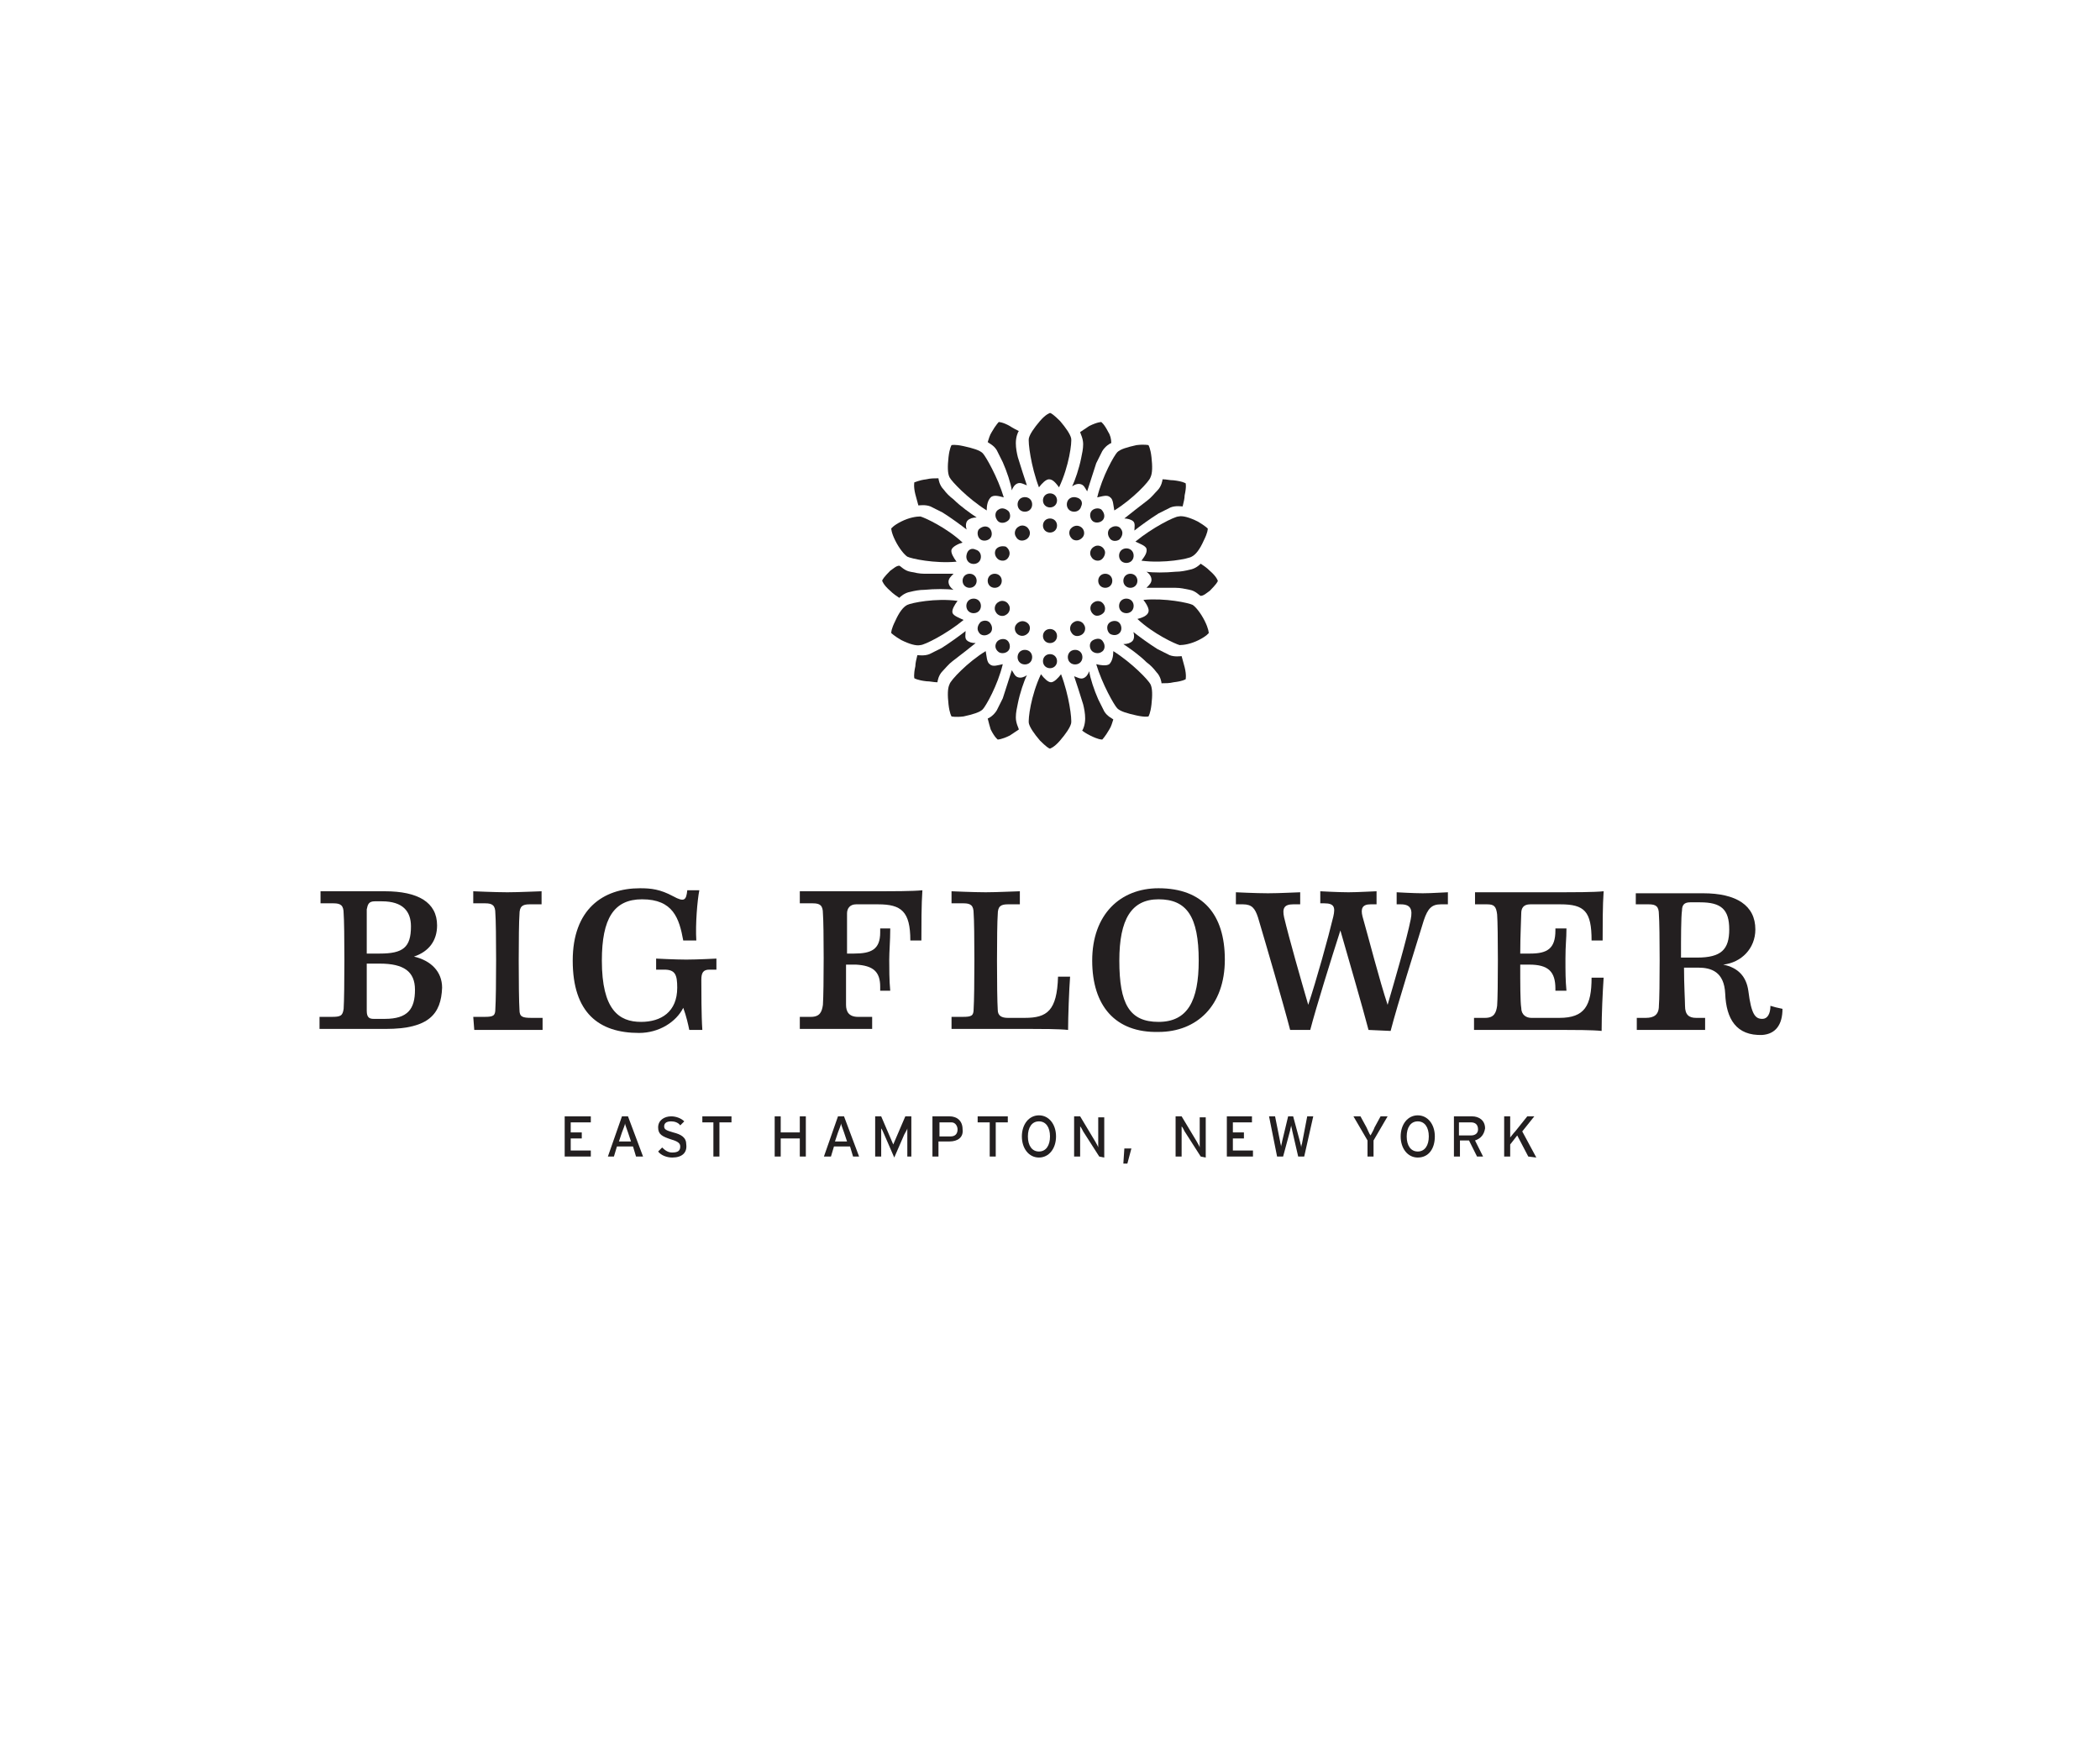 <?xml version="1.0" encoding="utf-8"?>
<!-- Generator: Adobe Illustrator 20.0.0, SVG Export Plug-In . SVG Version: 6.00 Build 0)  -->
<svg version="1.1" xmlns="http://www.w3.org/2000/svg" xmlns:xlink="http://www.w3.org/1999/xlink" x="0px" y="0px"
	 viewBox="0 0 209 173" style="enable-background:new 0 0 209 173;" xml:space="preserve">
<style type="text/css">
	.st0{fill:#231F20;}
</style>
<g id="Layer_2">
</g>
<g id="Layer_1">
	<title>Solti-logo</title>
	<g>
		<polygon class="st0" points="56.2,115.1 56.2,111.1 58.8,111.1 58.8,111.7 56.8,111.7 56.8,112.7 57.9,112.7 57.9,113.3 
			56.8,113.3 56.8,114.5 58.8,114.5 58.8,115.1 		"/>
		<path class="st0" d="M63.3,115.1l-0.3-1h-1.6l-0.3,1h-0.6l1.4-4h0.6l1.5,4H63.3z M62.5,112.7c-0.1-0.3-0.3-0.8-0.3-0.9
			c0,0.2-0.2,0.6-0.3,0.9l-0.3,0.9h1.2L62.5,112.7z"/>
		<path class="st0" d="M66.9,115.2c-0.5,0-1.1-0.2-1.4-0.6l0.4-0.4c0.3,0.3,0.6,0.5,1,0.5c0.6,0,0.8-0.2,0.8-0.6
			c0-0.3-0.2-0.5-0.9-0.7c-0.9-0.3-1.3-0.5-1.3-1.2c0-0.7,0.6-1.1,1.3-1.1c0.5,0,1,0.2,1.3,0.5l-0.4,0.4c-0.2-0.3-0.6-0.4-0.9-0.4
			c-0.5,0-0.7,0.2-0.7,0.5c0,0.3,0.2,0.4,0.9,0.6c0.8,0.2,1.3,0.5,1.3,1.2C68.4,114.7,67.9,115.2,66.9,115.2"/>
		<polygon class="st0" points="71.6,111.7 71.6,115.1 71,115.1 71,111.7 69.9,111.7 69.9,111.1 72.8,111.1 72.8,111.7 		"/>
		<polygon class="st0" points="79.6,115.1 79.6,113.3 77.7,113.3 77.7,115.1 77.1,115.1 77.1,111.1 77.7,111.1 77.7,112.7 
			79.6,112.7 79.6,111.1 80.2,111.1 80.2,115.1 		"/>
		<path class="st0" d="M84.9,115.1l-0.3-1h-1.6l-0.3,1H82l1.4-4H84l1.5,4H84.9z M84,112.7c-0.1-0.3-0.3-0.8-0.3-0.9
			c0,0.2-0.2,0.6-0.3,0.9l-0.3,0.9h1.2L84,112.7z"/>
		<path class="st0" d="M90.3,115.1V113c0-0.2,0-0.6,0-0.7c0,0.1-0.2,0.4-0.3,0.6l-1,2.3l-1-2.3c-0.1-0.2-0.2-0.5-0.3-0.6
			c0,0.1,0,0.5,0,0.7v2.1h-0.6v-4h0.6l0.9,2.1c0.1,0.2,0.2,0.5,0.3,0.7c0.1-0.2,0.2-0.5,0.3-0.7l0.9-2.1h0.6v4L90.3,115.1z"/>
		<path class="st0" d="M94.5,113.6h-1.1v1.5h-0.6v-4h1.7c0.7,0,1.3,0.4,1.3,1.3C95.9,113.2,95.3,113.6,94.5,113.6 M94.6,111.7h-1.1
			v1.4h1.1c0.5,0,0.7-0.3,0.7-0.7c0-0.3-0.2-0.7-0.6-0.7C94.7,111.7,94.6,111.7,94.6,111.7"/>
		<polygon class="st0" points="99.1,111.7 99.1,115.1 98.5,115.1 98.5,111.7 97.3,111.7 97.3,111.1 100.3,111.1 100.3,111.7 		"/>
		<path class="st0" d="M103.4,115.2c-1,0-1.7-0.9-1.7-2.1s0.7-2.1,1.7-2.1c1,0,1.7,0.9,1.7,2.1C105.1,114.3,104.4,115.2,103.4,115.2
			 M103.4,111.6c-0.7,0-1.1,0.6-1.1,1.5s0.4,1.5,1.1,1.5c0.7,0,1.1-0.6,1.1-1.5S104.1,111.6,103.4,111.6"/>
		<path class="st0" d="M109.4,115.1l-1.6-2.5c-0.1-0.2-0.2-0.4-0.3-0.5c0,0.2,0,0.7,0,0.9v2.1h-0.6v-4h0.6l1.5,2.5
			c0.1,0.2,0.3,0.5,0.3,0.6c0-0.2,0-0.7,0-0.9v-2.1h0.6v4L109.4,115.1z"/>
		<polygon class="st0" points="111.9,114.3 111.8,115.8 112.2,115.8 112.6,114.3 		"/>
		<path class="st0" d="M119.5,115.1l-1.6-2.5c-0.1-0.2-0.2-0.4-0.3-0.5c0,0.2,0,0.7,0,0.9v2.1H117v-4h0.6l1.5,2.5
			c0.1,0.2,0.3,0.5,0.3,0.6c0-0.2,0-0.7,0-0.9v-2.1h0.6v4L119.5,115.1z"/>
		<polygon class="st0" points="122.1,115.1 122.1,111.1 124.6,111.1 124.6,111.7 122.7,111.7 122.7,112.7 123.8,112.7 123.8,113.3 
			122.7,113.3 122.7,114.5 124.7,114.5 124.7,115.1 		"/>
		<path class="st0" d="M129.8,115.1h-0.6l-0.6-2.6c0-0.1-0.1-0.4-0.1-0.5c0,0.1-0.1,0.4-0.1,0.5l-0.7,2.6h-0.6l-0.8-4h0.6l0.5,2.5
			c0,0.1,0.1,0.4,0.1,0.5c0-0.1,0.1-0.4,0.1-0.5l0.6-2.5h0.5l0.7,2.6c0,0.1,0.1,0.3,0.1,0.5c0-0.2,0.1-0.4,0.1-0.5l0.5-2.6h0.6
			L129.8,115.1z"/>
		<path class="st0" d="M136.7,113.5v1.6h-0.6v-1.6l-1.4-2.4h0.7l0.6,1.1c0.1,0.2,0.3,0.7,0.4,0.8c0.1-0.2,0.3-0.5,0.4-0.8l0.6-1.1
			h0.7L136.7,113.5z"/>
		<path class="st0" d="M141.1,115.2c-1,0-1.7-0.9-1.7-2.1s0.7-2.1,1.7-2.1c1,0,1.7,0.9,1.7,2.1C142.8,114.3,142.2,115.2,141.1,115.2
			 M141.1,111.6c-0.7,0-1.1,0.6-1.1,1.5s0.4,1.5,1.1,1.5c0.7,0,1.1-0.6,1.1-1.5S141.8,111.6,141.1,111.6"/>
		<path class="st0" d="M146.8,113.5l0.8,1.6H147l-0.8-1.6h-0.9v1.6h-0.6v-4h1.8c0.7,0,1.3,0.4,1.3,1.2
			C147.7,112.9,147.4,113.3,146.8,113.5 M146.4,111.7h-1.2v1.3h1.2c0.4,0,0.7-0.2,0.7-0.6C147.1,111.9,146.8,111.7,146.4,111.7"/>
		<path class="st0" d="M152.1,115.1l-1.1-2.1l-0.7,0.9v1.2h-0.6v-4h0.6v1.4c0,0.2,0,0.6,0,0.7c0.1-0.1,0.3-0.4,0.5-0.6l1.2-1.5h0.7
			l-1.2,1.5l1.4,2.6L152.1,115.1z"/>
		<path class="st0" d="M38.4,102.4h-6.6v-1.2H33c0.9,0,1.1-0.1,1.2-0.8c0.1-1.5,0.1-8.3,0-9.5c0-0.8-0.3-1-1-1h-1.3v-1.2
			c0.3,0,3,0,3.4,0c0.9,0,2.1,0,3,0c3.3,0,5.2,1.1,5.2,3.4c0,1.5-0.8,2.6-2.3,3.1c1.7,0.4,2.8,1.5,2.8,3.1
			C43.9,100.9,42.7,102.4,38.4,102.4 M36.5,94.9h1.3c2.3,0,3.1-0.6,3.1-2.7c0-1.5-0.8-2.5-2.9-2.5h-0.7c-0.6,0-0.7,0.3-0.8,0.8
			C36.5,91.3,36.5,93.1,36.5,94.9 M36.5,95.9c0,2,0,4,0,4.7c0,0.7,0.3,0.8,0.7,0.8h1.1c2.3,0,3-1,3-2.9c0-1.8-1.1-2.6-3.5-2.6
			L36.5,95.9z"/>
		<path class="st0" d="M47.1,101.2h1.1c0.9,0,1.1-0.1,1.1-0.8c0.1-1.5,0.1-8.3,0-9.5c0-0.8-0.3-1-1-1h-1.2v-1.2c0,0,2.2,0.1,3.4,0.1
			c1.2,0,3.1-0.1,3.4-0.1V90h-1.2c-0.7,0-1,0.2-1,1c-0.1,1.2-0.1,8,0,9.5c0,0.7,0.3,0.8,1.2,0.8h1.1v1.2c0,0-2.2,0-3.4,0
			c-1.2,0-3.4,0-3.4,0L47.1,101.2z"/>
		<path class="st0" d="M67,89.2c1.1,0.6,1.3,0.4,1.4-0.6h1.2c-0.2,1-0.4,3.4-0.3,5c-0.4,0-0.9,0-1.3,0c-0.4-2.2-1-4.1-4.1-4.1
			c-2.8,0-4,1.9-4,6.1c0,4.9,1.7,6.1,3.9,6.1c2,0,3.6-1,3.6-3.4c0-1.3-0.2-1.8-1.3-1.8h-0.8v-1.1c0,0,1.9,0.1,3,0.1
			c1.1,0,3-0.1,3-0.1v1.1h-0.7c-0.6,0-0.8,0.3-0.8,1c0,1,0,3.6,0.1,5c-0.4,0-0.9,0-1.3,0c-0.1-0.5-0.3-1.4-0.6-2.2
			c-0.7,1.4-2.4,2.5-4.4,2.5c-4,0-6.6-2-6.6-7.2c0-5.1,3-7.2,6.7-7.2C64.8,88.4,65.7,88.5,67,89.2"/>
		<path class="st0" d="M88.6,92.5c0,1.1-0.1,2.2-0.1,3s0,2.1,0.1,3.1h-1v-0.4c0-1.5-0.7-2.1-2.4-2.2h-1c0,1.7,0,3.3,0,4
			c0,0.7,0.3,1.2,1.2,1.2h1.4v1.2c0,0-2.3,0-3.6,0c-1.3,0-3.6,0-3.6,0v-1.2h1.1c0.9,0,1.1-0.5,1.2-1.2c0.1-1.5,0.1-7.9,0-9.1
			c0-0.8-0.3-1-1-1h-1.3v-1.2c0.3,0,3.1,0,3.4,0c0.4,0,2,0,4.7,0c0.8,0,3.2,0,4.1-0.1c-0.1,1.4-0.1,3.5-0.1,5h-1.1
			c0-2.9-0.9-3.6-3.2-3.6h-2.2c-0.6,0-0.9,0.4-0.9,0.9c0,0.5,0,2.3,0,4H85c1.7,0,2.6-0.4,2.6-2.1v-0.4H88.6z"/>
		<path class="st0" d="M101.5,90h-1.2c-0.7,0-1,0.2-1,1c-0.1,1.2-0.1,8,0,9.5c0,0.6,0.4,0.8,1,0.8h1.7c2.2,0,3.2-0.7,3.3-4.1h1.2
			c-0.1,1.3-0.2,4-0.2,5.3c-0.9-0.1-2.8-0.1-3.7-0.1H98c-0.8,0-2.8,0-3.3,0v-1.2h1.1c0.9,0,1.1-0.1,1.1-0.8c0.1-1.5,0.1-8.3,0-9.5
			c0-0.8-0.3-1-1-1h-1.2v-1.2c0,0,2.2,0.1,3.4,0.1c1.2,0,3-0.1,3.4-0.1L101.5,90z"/>
		<path class="st0" d="M108.7,95.6c0-4.6,2.8-7.2,6.6-7.2c4.4,0,6.6,2.6,6.6,7.1c0,4.6-2.8,7.2-6.6,7.2
			C111,102.8,108.7,100.1,108.7,95.6 M119.3,95.6c0-4.4-1.2-6.1-4-6.1c-2.7,0-3.9,2-3.9,6.1c0,4.3,1,6.1,3.9,6.1
			C118.2,101.7,119.3,99.6,119.3,95.6"/>
		<path class="st0" d="M136.2,102.5c-0.6-2.3-2-7.1-2.8-9.9c-0.9,2.8-2.4,7.6-3,9.9h-2c-0.7-2.7-2.4-8.5-3.2-11.2
			c-0.3-0.9-0.6-1.3-1.5-1.3H123v-1.2c0,0,2,0.1,3.2,0.1s2.9-0.1,3.2-0.1V90h-0.7c-0.9,0-1.1,0.4-0.9,1.3c0.5,2.1,1.7,6.3,2.4,8.7
			c0.8-2.4,2-6.7,2.5-8.8c0.2-0.9,0.1-1.3-0.9-1.3h-0.4v-1.2c0,0,1.8,0.1,2.8,0.1s2.5-0.1,2.8-0.1V90h-0.6c-0.8,0-1,0.4-0.8,1.2
			c0.6,2.1,1.7,6.4,2.5,8.8c0.7-2.4,1.9-6.5,2.3-8.5c0.2-1,0-1.5-1-1.5h-0.4v-1.2c0,0,1.7,0.1,2.6,0.1c0.9,0,2.2-0.1,2.5-0.1V90
			h-0.7c-0.9,0-1.3,0.4-1.7,1.6c-0.8,2.6-2.6,8.3-3.3,11L136.2,102.5z"/>
		<path class="st0" d="M154.8,92.4h1.1c0,1.1-0.1,1.6-0.1,3c0,1.4,0,2.1,0.1,3.2h-1.1v-0.2c0-1.7-0.7-2.4-2.6-2.4h-0.9
			c0,1.9,0,3.7,0.1,4.3c0,0.7,0.5,1,1,1h2.8c2.5,0,3.2-1.2,3.2-4h1.2c-0.1,1.5-0.2,3.6-0.2,5.3c-0.9-0.1-2.9-0.1-3.7-0.1H150
			c-0.9,0-3.3,0-3.3,0v-1.2h1.1c0.9,0,1.1-0.5,1.2-1.2c0.1-1.1,0.1-7.9,0-9.1c-0.1-0.8-0.3-1-1-1h-1.2v-1.2c0.3,0,3.1,0,3.4,0
			s2.5,0,5.3,0c0.8,0,3.2,0,4.1-0.1c-0.1,1.4-0.1,3.5-0.1,4.9h-1.1c0-2.9-0.7-3.6-3.1-3.6h-3c-0.7,0-0.9,0.4-0.9,0.9s-0.1,2.2-0.1,4
			h1c1.7,0,2.5-0.5,2.5-2.3L154.8,92.4z"/>
		<path class="st0" d="M176.2,100.1c0,0.8-0.3,1.3-0.8,1.3c-0.7,0-1.1-0.4-1.4-2.8c-0.2-1.4-1-2.3-2.5-2.6c1.8-0.2,3.2-1.6,3.2-3.5
			c0-2.4-1.9-3.6-5.2-3.6c-0.8,0-2.4,0-3.3,0c-0.4,0-3.1,0-3.4,0V90h1.3c0.7,0,1,0.2,1,1c0.1,1.2,0.1,8,0,9.1c0,0.9-0.5,1.2-1.3,1.2
			h-0.9v1.2c0,0,2.1,0,3.4,0c1,0,3.4,0,3.4,0v-1.2h-0.9c-0.7,0-1.1-0.3-1.1-1.2c0-0.5-0.1-2.1-0.1-3.8h1.4c1.3,0,2.6,0.4,2.7,2.6
			c0.1,2.5,1.1,4.2,3.7,4.1c1.3-0.1,2-1,2-2.6C176.9,100.3,176.5,100.2,176.2,100.1 M168.9,95.3h-1.6c0-2,0-4,0.1-4.7
			c0-0.5,0.2-0.8,0.8-0.8h1c2.1,0,2.9,0.7,2.9,2.7C172.1,94.5,171.3,95.3,168.9,95.3"/>
		<path class="st0" d="M105.2,52.3c0,0.4-0.3,0.7-0.7,0.7s-0.7-0.3-0.7-0.7c0-0.4,0.3-0.7,0.7-0.7C104.9,51.6,105.2,51.9,105.2,52.3
			L105.2,52.3"/>
		<path class="st0" d="M102.4,52.7c0.2,0.3,0.1,0.8-0.3,1s-0.8,0.1-1-0.3c-0.2-0.3-0.1-0.8,0.3-1C101.7,52.2,102.2,52.3,102.4,52.7
			C102.4,52.7,102.4,52.7,102.4,52.7"/>
		<path class="st0" d="M100.1,54.4c0.3,0.2,0.5,0.6,0.3,1s-0.6,0.5-1,0.3c-0.3-0.2-0.5-0.6-0.3-1C99.3,54.4,99.7,54.3,100.1,54.4
			C100.1,54.4,100.1,54.4,100.1,54.4"/>
		<path class="st0" d="M99,57.1c0.4,0,0.7,0.3,0.7,0.7c0,0.4-0.3,0.7-0.7,0.7c-0.4,0-0.7-0.3-0.7-0.7S98.6,57.1,99,57.1L99,57.1"/>
		<path class="st0" d="M99.4,59.9c0.3-0.2,0.8-0.1,1,0.3c0.2,0.3,0.1,0.8-0.3,1c-0.3,0.2-0.8,0.1-1-0.3C98.9,60.6,99,60.1,99.4,59.9
			C99.4,59.9,99.4,59.9,99.4,59.9"/>
		<path class="st0" d="M101.1,62.2c0.2-0.3,0.6-0.5,1-0.3s0.5,0.6,0.3,1c-0.2,0.3-0.6,0.5-1,0.3C101,63,100.9,62.5,101.1,62.2
			C101.1,62.2,101.1,62.2,101.1,62.2"/>
		<path class="st0" d="M103.8,63.3c0-0.4,0.3-0.7,0.7-0.7c0.4,0,0.7,0.3,0.7,0.7c0,0.4-0.3,0.7-0.7,0.7S103.8,63.7,103.8,63.3
			L103.8,63.3"/>
		<path class="st0" d="M106.6,62.9c-0.2-0.3-0.1-0.8,0.3-1c0.3-0.2,0.8-0.1,1,0.3c0.2,0.3,0.1,0.8-0.3,1
			C107.2,63.4,106.8,63.3,106.6,62.9C106.6,62.9,106.6,62.9,106.6,62.9"/>
		<path class="st0" d="M108.9,61.2c-0.3-0.2-0.5-0.6-0.3-1c0.2-0.3,0.6-0.5,1-0.3c0.3,0.2,0.5,0.6,0.3,1
			C109.7,61.2,109.2,61.4,108.9,61.2C108.9,61.2,108.9,61.2,108.9,61.2"/>
		<path class="st0" d="M110,58.5c-0.4,0-0.7-0.3-0.7-0.7s0.3-0.7,0.7-0.7c0.4,0,0.7,0.3,0.7,0.7S110.4,58.5,110,58.5L110,58.5"/>
		<path class="st0" d="M109.6,55.7c-0.3,0.2-0.8,0.1-1-0.3c-0.2-0.3-0.1-0.8,0.3-1c0.3-0.2,0.8-0.1,1,0.3c0,0,0,0,0,0
			C110.1,55,109.9,55.5,109.6,55.7C109.6,55.7,109.6,55.7,109.6,55.7"/>
		<path class="st0" d="M107.8,53.4c-0.2,0.3-0.6,0.5-1,0.3c-0.3-0.2-0.5-0.6-0.3-1c0.2-0.3,0.6-0.5,1-0.3
			C107.9,52.6,108,53.1,107.8,53.4C107.8,53.4,107.8,53.4,107.8,53.4"/>
		<path class="st0" d="M106.6,43.6c-0.1-0.4-0.5-1-1.1-1.7c-0.6-0.6-0.9-0.8-1-0.8c0,0-0.4,0.1-1,0.8c-0.6,0.7-1,1.3-1.1,1.7
			c-0.1,0.4,0.2,2.8,1,4.9c0.3-0.4,0.7-0.8,1-0.8c0.4,0,0.7,0.4,1,0.8C106.4,46.4,106.7,44,106.6,43.6"/>
		<path class="st0" d="M97.8,45.1c-0.3-0.3-1-0.5-1.9-0.7c-0.9-0.2-1.2-0.1-1.2-0.1c0,0-0.2,0.3-0.3,1.2c-0.1,0.9-0.1,1.6,0.1,2
			s1.8,2.1,3.7,3.3c0-0.5,0.1-1,0.4-1.3s0.9-0.1,1.3,0C99.3,47.5,98.1,45.4,97.8,45.1"/>
		<path class="st0" d="M114.5,47.5c0.2-0.4,0.2-1.1,0.1-2c-0.1-0.9-0.3-1.2-0.3-1.2c0,0-0.4-0.1-1.2,0c-0.9,0.2-1.6,0.4-1.9,0.7
			s-1.5,2.4-2,4.5c0.5-0.1,1-0.3,1.3,0c0.3,0.2,0.3,0.8,0.4,1.3C112.7,49.7,114.4,47.9,114.5,47.5"/>
		<path class="st0" d="M91.6,51.4c-0.4,0-1.1,0.1-1.9,0.5c-0.8,0.4-1,0.7-1,0.7c0,0,0,0.4,0.4,1.2c0.4,0.8,0.9,1.4,1.2,1.6
			c0.4,0.2,2.7,0.7,4.9,0.5c-0.3-0.4-0.6-0.9-0.5-1.2s0.7-0.6,1.1-0.7C94.2,52.5,92,51.5,91.6,51.4"/>
		<path class="st0" d="M90.3,60.2c-0.4,0.2-0.8,0.7-1.2,1.6c-0.4,0.8-0.4,1.1-0.4,1.2c0,0,0.3,0.3,1,0.7c0.8,0.4,1.5,0.6,1.9,0.5
			c0.4,0,2.6-1.1,4.3-2.5c-0.4-0.2-1-0.4-1.1-0.7s0.2-0.8,0.5-1.2C93.1,59.5,90.7,60,90.3,60.2"/>
		<path class="st0" d="M94.5,68.1c-0.2,0.4-0.2,1.1-0.1,2c0.1,0.9,0.3,1.2,0.3,1.2c0,0,0.4,0.1,1.2,0c0.9-0.2,1.6-0.4,1.9-0.7
			s1.5-2.4,2-4.5c-0.5,0.1-1,0.3-1.3,0c-0.3-0.2-0.3-0.8-0.4-1.3C96.3,65.9,94.6,67.7,94.5,68.1"/>
		<path class="st0" d="M102.4,72c0.1,0.4,0.5,1,1.1,1.7c0.6,0.6,0.9,0.8,1,0.8c0,0,0.4-0.1,1-0.8c0.6-0.7,1-1.3,1.1-1.7
			c0.1-0.4-0.2-2.8-1-4.9c-0.3,0.4-0.7,0.8-1,0.8s-0.7-0.4-1-0.8C102.6,69.2,102.3,71.6,102.4,72"/>
		<path class="st0" d="M111.2,70.5c0.3,0.3,1,0.5,1.9,0.7c0.9,0.2,1.2,0.1,1.2,0.1c0,0,0.2-0.3,0.3-1.2c0.1-0.9,0.1-1.6-0.1-2
			c-0.2-0.4-1.8-2.1-3.7-3.3c0,0.5-0.1,1-0.4,1.3c-0.3,0.2-0.9,0.1-1.3,0C109.7,68.1,110.9,70.2,111.2,70.5"/>
		<path class="st0" d="M117.4,64.2c0.4,0,1.1-0.1,1.9-0.5c0.8-0.4,1-0.7,1-0.7c0,0,0-0.4-0.4-1.2c-0.4-0.8-0.9-1.4-1.2-1.6
			c-0.4-0.2-2.7-0.7-4.9-0.5c0.3,0.4,0.6,0.9,0.5,1.2c-0.1,0.4-0.7,0.6-1.1,0.7C114.8,63.1,117,64.1,117.4,64.2"/>
		<path class="st0" d="M118.6,55.4c0.4-0.2,0.8-0.7,1.2-1.6c0.4-0.8,0.4-1.1,0.4-1.2c0,0-0.3-0.3-1-0.7c-0.8-0.4-1.5-0.6-1.9-0.5
			c-0.4,0-2.6,1.1-4.3,2.5c0.4,0.2,1,0.4,1.1,0.7c0.1,0.4-0.2,0.8-0.5,1.2C115.9,56.1,118.3,55.6,118.6,55.4"/>
		<path class="st0" d="M100.5,42.4C99.8,42,99.4,42,99.4,42c0,0-0.3,0.3-0.7,1c-0.2,0.3-0.3,0.7-0.4,1c0.1,0.1,0.6,0.3,0.9,0.8
			c0.2,0.4,0.4,0.8,0.6,1.2c0.4,0.9,0.8,2.1,0.9,2.8c0.1-0.3,0.3-0.6,0.6-0.7s0.6,0.1,0.9,0.2c-0.2-0.6-0.6-1.8-0.9-2.8
			c-0.1-0.4-0.2-0.9-0.2-1.4c0-0.6,0.2-1.1,0.3-1.2C101.2,42.8,100.8,42.6,100.5,42.4"/>
		<path class="st0" d="M92.2,47.7C91.4,47.8,91.1,48,91,48c0,0-0.1,0.4,0.1,1.2c0.1,0.4,0.2,0.7,0.3,1.1c0.1,0,0.7-0.1,1.2,0.1
			c0.4,0.2,0.8,0.4,1.2,0.6c0.8,0.5,1.9,1.3,2.4,1.7c-0.1-0.3-0.1-0.7,0.1-0.9c0.2-0.2,0.5-0.3,0.9-0.3c-0.6-0.4-1.6-1.1-2.3-1.8
			c-0.4-0.3-0.7-0.6-1-1c-0.4-0.4-0.5-1-0.5-1.1C93,47.6,92.6,47.6,92.2,47.7"/>
		<path class="st0" d="M88.6,56.8c-0.6,0.6-0.8,0.9-0.8,1c0,0,0.1,0.4,0.8,1c0.3,0.3,0.6,0.5,0.9,0.7c0.1-0.1,0.5-0.5,1.1-0.6
			c0.4-0.1,0.9-0.2,1.4-0.2c1-0.1,2.3-0.1,2.9,0c-0.3-0.2-0.5-0.5-0.5-0.8c0-0.3,0.2-0.5,0.5-0.8c-0.7,0-1.9,0-2.9,0
			c-0.5,0-0.9-0.1-1.4-0.2c-0.6-0.1-1-0.6-1.1-0.6C89.2,56.3,88.9,56.6,88.6,56.8"/>
		<path class="st0" d="M91.1,66.3c-0.2,0.9-0.1,1.2-0.1,1.2c0,0,0.3,0.2,1.2,0.3c0.4,0,0.7,0.1,1.1,0.1c0-0.1,0.1-0.7,0.5-1.1
			c0.3-0.3,0.6-0.7,1-1c0.8-0.6,1.8-1.4,2.3-1.8c-0.4,0-0.7-0.1-0.9-0.3c-0.2-0.2-0.1-0.6-0.1-0.9c-0.5,0.4-1.6,1.2-2.4,1.7
			c-0.4,0.2-0.8,0.4-1.2,0.6c-0.5,0.2-1.1,0.1-1.2,0.1C91.2,65.6,91.1,66,91.1,66.3"/>
		<path class="st0" d="M98.6,72.6c0.4,0.8,0.7,1,0.7,1c0,0,0.4,0,1.2-0.4c0.3-0.2,0.6-0.4,0.9-0.6c0-0.1-0.3-0.6-0.3-1.2
			c0-0.5,0.1-0.9,0.2-1.4c0.2-1,0.6-2.2,0.9-2.8c-0.3,0.2-0.6,0.3-0.9,0.2c-0.3-0.1-0.4-0.4-0.6-0.7c-0.2,0.6-0.6,1.9-0.9,2.8
			c-0.2,0.4-0.4,0.8-0.6,1.2c-0.3,0.5-0.8,0.8-0.9,0.8C98.4,71.9,98.5,72.3,98.6,72.6"/>
		<path class="st0" d="M108.5,73.2c0.8,0.4,1.1,0.4,1.2,0.4c0,0,0.3-0.3,0.7-1c0.2-0.3,0.3-0.7,0.4-1c-0.1-0.1-0.6-0.3-0.9-0.8
			c-0.2-0.4-0.4-0.8-0.6-1.2c-0.4-0.9-0.8-2.1-0.9-2.8c-0.1,0.3-0.3,0.6-0.6,0.7s-0.6-0.1-0.9-0.2c0.2,0.6,0.6,1.8,0.9,2.8
			c0.1,0.4,0.2,0.9,0.2,1.4c0,0.6-0.2,1.1-0.3,1.2C107.8,72.8,108.1,73,108.5,73.2"/>
		<path class="st0" d="M116.8,67.9c0.9-0.1,1.2-0.3,1.2-0.3c0,0,0.1-0.4-0.1-1.2c-0.1-0.4-0.2-0.7-0.3-1.1c-0.1,0-0.7,0.1-1.2-0.1
			c-0.4-0.2-0.8-0.4-1.2-0.6c-0.8-0.5-1.9-1.3-2.4-1.7c0.1,0.3,0.1,0.7-0.1,0.9c-0.2,0.2-0.5,0.3-0.9,0.3c0.6,0.4,1.6,1.1,2.3,1.8
			c0.4,0.3,0.7,0.6,1,1c0.4,0.4,0.5,1,0.5,1.1C116,68,116.4,68,116.8,67.9"/>
		<path class="st0" d="M120.4,58.8c0.6-0.6,0.8-0.9,0.8-1c0,0-0.1-0.4-0.8-1c-0.3-0.3-0.6-0.5-0.9-0.7c-0.1,0.1-0.5,0.5-1.1,0.6
			c-0.4,0.1-0.9,0.2-1.4,0.2c-1,0.1-2.3,0.1-2.9,0c0.3,0.2,0.5,0.5,0.5,0.8s-0.2,0.5-0.5,0.8c0.7,0,1.9,0,2.9,0
			c0.5,0,0.9,0.1,1.4,0.2c0.6,0.1,1,0.6,1.1,0.6C119.8,59.3,120.1,59,120.4,58.8"/>
		<path class="st0" d="M117.9,49.3c0.2-0.9,0.1-1.2,0.1-1.2c0,0-0.3-0.2-1.2-0.3c-0.4,0-0.7-0.1-1.1-0.1c0,0.1-0.1,0.7-0.5,1.1
			c-0.3,0.3-0.6,0.7-1,1c-0.8,0.6-1.8,1.4-2.3,1.8c0.3,0,0.7,0.1,0.9,0.3s0.1,0.6,0.1,0.9c0.5-0.4,1.6-1.2,2.4-1.7
			c0.4-0.2,0.8-0.4,1.2-0.6c0.5-0.2,1.1-0.1,1.2-0.1C117.8,50,117.9,49.6,117.9,49.3"/>
		<path class="st0" d="M110.3,43c-0.4-0.8-0.7-1-0.7-1c0,0-0.4,0-1.2,0.4c-0.3,0.2-0.6,0.4-0.9,0.6c0,0.1,0.3,0.6,0.3,1.2
			c0,0.5-0.1,0.9-0.2,1.4c-0.2,1-0.6,2.2-0.9,2.8c0.3-0.2,0.6-0.3,0.9-0.2c0.3,0.1,0.4,0.4,0.6,0.7c0.2-0.6,0.6-1.9,0.9-2.8
			c0.2-0.4,0.4-0.8,0.6-1.2c0.3-0.5,0.8-0.8,0.9-0.8C110.6,43.7,110.5,43.3,110.3,43"/>
		<path class="st0" d="M105.2,49.8c0,0.4-0.3,0.7-0.7,0.7s-0.7-0.3-0.7-0.7c0-0.4,0.3-0.7,0.7-0.7C104.9,49.1,105.2,49.4,105.2,49.8
			C105.2,49.8,105.2,49.8,105.2,49.8"/>
		<path class="st0" d="M102.7,50c0.1,0.4-0.1,0.8-0.5,0.9c-0.4,0.1-0.8-0.1-0.9-0.5c-0.1-0.4,0.1-0.8,0.5-0.9
			C102.2,49.4,102.6,49.6,102.7,50C102.7,50,102.7,50,102.7,50"/>
		<path class="st0" d="M100.4,50.9c0.2,0.3,0.2,0.8-0.2,1c-0.3,0.2-0.8,0.2-1-0.2c-0.2-0.3-0.2-0.8,0.2-1
			C99.7,50.5,100.1,50.6,100.4,50.9"/>
		<path class="st0" d="M98.4,52.5c0.3,0.2,0.4,0.7,0.2,1c-0.2,0.3-0.7,0.4-1,0.2c-0.3-0.2-0.4-0.7-0.2-1
			C97.7,52.4,98.1,52.3,98.4,52.5"/>
		<path class="st0" d="M97.1,54.7c0.4,0.1,0.6,0.5,0.5,0.9c-0.1,0.4-0.5,0.6-0.9,0.5c-0.4-0.1-0.6-0.5-0.5-0.9
			C96.3,54.7,96.7,54.5,97.1,54.7C97.1,54.7,97.1,54.7,97.1,54.7"/>
		<path class="st0" d="M96.5,57.1c0.4,0,0.7,0.3,0.7,0.7c0,0.4-0.3,0.7-0.7,0.7c-0.4,0-0.7-0.3-0.7-0.7S96.1,57.1,96.5,57.1
			L96.5,57.1"/>
		<path class="st0" d="M96.7,59.6c0.4-0.1,0.8,0.1,0.9,0.5c0.1,0.4-0.1,0.8-0.5,0.9c-0.4,0.1-0.8-0.1-0.9-0.5
			C96.1,60.1,96.3,59.7,96.7,59.6C96.7,59.6,96.7,59.6,96.7,59.6"/>
		<path class="st0" d="M97.6,61.9c0.3-0.2,0.8-0.2,1,0.2c0.2,0.3,0.2,0.8-0.2,1c-0.3,0.2-0.8,0.2-1-0.2
			C97.2,62.6,97.3,62.2,97.6,61.9"/>
		<path class="st0" d="M99.2,63.9c0.2-0.3,0.7-0.4,1-0.2c0.3,0.2,0.4,0.7,0.2,1c-0.2,0.3-0.7,0.4-1,0.2C99,64.6,99,64.2,99.2,63.9"
			/>
		<path class="st0" d="M101.3,65.2c0.1-0.4,0.5-0.6,0.9-0.5c0.4,0.1,0.6,0.5,0.5,0.9c-0.1,0.4-0.5,0.6-0.9,0.5
			C101.4,66,101.2,65.6,101.3,65.2C101.3,65.2,101.3,65.2,101.3,65.2"/>
		<path class="st0" d="M103.8,65.8c0-0.4,0.3-0.7,0.7-0.7c0.4,0,0.7,0.3,0.7,0.7c0,0.4-0.3,0.7-0.7,0.7S103.8,66.2,103.8,65.8
			L103.8,65.8"/>
		<path class="st0" d="M106.3,65.6c-0.1-0.4,0.1-0.8,0.5-0.9c0.4-0.1,0.8,0.1,0.9,0.5c0.1,0.4-0.1,0.8-0.5,0.9
			C106.8,66.2,106.4,66,106.3,65.6C106.3,65.6,106.3,65.6,106.3,65.6"/>
		<path class="st0" d="M108.6,64.7c-0.2-0.3-0.2-0.8,0.2-1s0.8-0.2,1,0.2c0.2,0.3,0.2,0.8-0.2,1C109.3,65.1,108.8,65,108.6,64.7"/>
		<path class="st0" d="M110.5,63.1c-0.3-0.2-0.4-0.7-0.2-1s0.7-0.4,1-0.2c0.3,0.2,0.4,0.7,0.2,1C111.3,63.2,110.9,63.3,110.5,63.1"
			/>
		<path class="st0" d="M111.9,61c-0.4-0.1-0.6-0.5-0.5-0.9c0.1-0.4,0.5-0.6,0.9-0.5c0.4,0.1,0.6,0.5,0.5,0.9
			C112.7,60.9,112.3,61.1,111.9,61C111.9,61,111.9,61,111.9,61"/>
		<path class="st0" d="M112.5,58.5c-0.4,0-0.7-0.3-0.7-0.7s0.3-0.7,0.7-0.7s0.7,0.3,0.7,0.7S112.9,58.5,112.5,58.5L112.5,58.5"/>
		<path class="st0" d="M112.3,56c-0.4,0.1-0.8-0.1-0.9-0.5c-0.1-0.4,0.1-0.8,0.5-0.9c0.4-0.1,0.8,0.1,0.9,0.5
			C112.9,55.5,112.7,55.9,112.3,56C112.3,56,112.3,56,112.3,56"/>
		<path class="st0" d="M111.4,53.7c-0.3,0.2-0.8,0.2-1-0.2c-0.2-0.3-0.2-0.8,0.2-1c0.3-0.2,0.8-0.2,1,0.2
			C111.8,53,111.7,53.4,111.4,53.7"/>
		<path class="st0" d="M109.8,51.7c-0.2,0.3-0.7,0.4-1,0.2s-0.4-0.7-0.2-1c0.2-0.3,0.7-0.4,1-0.2C109.9,51,110,51.4,109.8,51.7"/>
		<path class="st0" d="M107.6,50.4c-0.1,0.4-0.5,0.6-0.9,0.5c-0.4-0.1-0.6-0.5-0.5-0.9c0.1-0.4,0.5-0.6,0.9-0.5
			C107.6,49.6,107.8,50,107.6,50.4C107.6,50.4,107.6,50.4,107.6,50.4"/>
	</g>
	<path class="st0" d="M585.4,510.4c-0.1,0-0.2,0.1-0.3,0.2c-0.2,0.3-0.3,0.7-0.3,1v1.4h1.3v0.8h-1.3v3.3h1v0.8h-2.7v-0.8h0.8v-3.3
		H583v-0.8h0.9v-1.2c-0.1-0.6,0.1-1.3,0.6-1.8c0.3-0.3,0.8-0.5,1.2-0.5c0.6,0,1,0.3,1,0.7c0,0.3-0.2,0.6-0.5,0.6c0,0,0,0-0.1,0
		C585.7,510.9,585.5,510.7,585.4,510.4z"/>
	<path class="st0" d="M590.7,513.7c0,0.4-0.3,0.6-0.6,0.7c-0.3,0-0.5-0.2-0.7-0.4c-0.5,0.2-0.8,0.6-1,1v2.2h0.9v0.8h-2.6v-0.8h0.8
		v-3.3h-0.8v-0.8h1.7v1.1c0.4-0.7,1-1.2,1.5-1.2c0.4,0,0.8,0.2,0.8,0.6C590.7,513.6,590.7,513.7,590.7,513.7z"/>
	<path class="st0" d="M591.7,515.9c0.1,0.9,0.9,1.5,1.8,1.4c0.6,0,1.2-0.2,1.8-0.6l-0.1,0.9c-0.6,0.3-1.2,0.5-1.8,0.5
		c-1.4,0.1-2.6-0.9-2.7-2.3c0-0.1,0-0.2,0-0.3c-0.1-1.3,1-2.5,2.3-2.6c0,0,0.1,0,0.1,0c1.2-0.1,2.3,0.9,2.3,2.1c0,0.1,0,0.2,0,0.3
		c0,0.2,0,0.4,0,0.6L591.7,515.9z M591.7,515.1h2.8c0-0.7-0.5-1.3-1.2-1.3c0,0-0.1,0-0.1,0C592.4,513.8,591.8,514.4,591.7,515.1z"/>
	<path class="st0" d="M597,515.9c0.1,0.9,0.9,1.5,1.8,1.4c0.6,0,1.2-0.2,1.8-0.6l-0.1,0.9c-0.6,0.3-1.2,0.5-1.8,0.5
		c-1.4,0.1-2.6-0.9-2.7-2.3c0-0.1,0-0.2,0-0.3c-0.1-1.3,1-2.5,2.3-2.6c0,0,0.1,0,0.1,0c1.2-0.1,2.3,0.9,2.3,2.1c0,0.1,0,0.2,0,0.3
		c0,0.2,0,0.4,0,0.6L597,515.9z M597,515.1h2.8c0-0.7-0.5-1.3-1.2-1.3c0,0-0.1,0-0.1,0C597.6,513.8,597,514.4,597,515.1z"/>
	<path class="st0" d="M604.7,517.5c-0.1-0.2-0.2-0.5-0.1-0.7v-2.8h-0.9v-0.8h0.9v-1.1l1-0.4v1.5h1.5v0.8h-1.5v2.7
		c0,0.1,0,0.3,0.1,0.4c0.1,0.2,0.3,0.3,0.6,0.2c0.3,0,0.6-0.1,0.9-0.3l-0.1,0.9c-0.3,0.2-0.7,0.3-1.1,0.3
		C605.4,518.2,604.9,517.9,604.7,517.5z"/>
	<path class="st0" d="M607.2,515.6c0-1.4,1.1-2.6,2.6-2.6c1.4,0,2.6,1.1,2.6,2.6c0,1.4-1.1,2.6-2.6,2.6c0,0,0,0,0,0
		c-1.4,0-2.5-1-2.6-2.4C607.2,515.7,607.2,515.6,607.2,515.6z M611.3,515.6c-0.1-0.9-0.8-1.5-1.7-1.4c-0.9,0.1-1.5,0.8-1.4,1.7
		c0.1,0.8,0.8,1.4,1.6,1.4c0.9,0,1.6-0.7,1.6-1.6C611.3,515.6,611.3,515.6,611.3,515.6L611.3,515.6z"/>
	<path class="st0" d="M615,520.2c-0.2-0.2-0.3-0.5-0.3-0.7c0-0.4,0.3-0.7,0.7-0.8c0,0,0,0,0,0c0.4,0,0.7,0.3,0.7,0.7c0,0,0,0,0,0
		c0,0.1,0,0.2-0.1,0.3c0.3,0.1,0.6,0.2,0.9,0.2c0.5,0,0.9-0.1,1.3-0.5c0.3-0.4,0.6-0.9,0.6-1.4l0.2-1.1c-0.4,0.7-1.2,1.1-1.9,1.1
		c-1.3,0-2.1-0.9-2.1-2.3c0-1.8,1.3-3.4,3-3.4c0.8,0,1.5,0.5,1.8,1.3l0.4-1.2h1.1l-1.4,5.8c-0.1,0.7-0.4,1.3-0.8,1.8
		c-0.6,0.5-1.3,0.8-2.1,0.7C616.3,520.9,615.6,520.6,615,520.2z M619.6,514.8c0-0.7-0.5-1.3-1.2-1.4c-0.1,0-0.1,0-0.2,0
		c-1.1,0-1.9,1.1-1.9,2.3c-0.1,0.7,0.5,1.3,1.2,1.4c0.1,0,0.1,0,0.2,0C618.7,517.2,619.6,516.1,619.6,514.8L619.6,514.8z"/>
	<path class="st0" d="M622.8,513.5h-1.1l0.2-1h2l-0.4,1.6c0.7-1.1,1.4-1.7,2-1.7c0.4,0,0.8,0.3,0.9,0.7c0,0.4-0.3,0.8-0.7,0.9
		c0,0-0.1,0-0.1,0c-0.4,0-0.7-0.2-0.8-0.6c-0.8,0.5-1.3,1.3-1.5,2.2l-0.6,2.5h-1.1L622.8,513.5z"/>
	<path class="st0" d="M626.2,515.8c0-1.8,1.4-3.3,3.2-3.4c1.3-0.1,2.5,1,2.6,2.3c0,0.1,0,0.1,0,0.2c0,1.8-1.4,3.3-3.2,3.4
		c-1.3,0.1-2.5-1-2.6-2.3C626.2,516,626.2,515.9,626.2,515.8z M630.8,515c0.1-0.8-0.5-1.5-1.3-1.5c-0.1,0-0.1,0-0.2,0
		c-1.1,0-2,1.1-2,2.4c-0.1,0.8,0.5,1.5,1.3,1.5c0.1,0,0.1,0,0.2,0C629.9,517.4,630.8,516.3,630.8,515L630.8,515z"/>
	<path class="st0" d="M633.1,513.5h-1l0.2-1h1.8l0.2,4.3l2-3.7h0.7l0.8,3.8c0.8-1.2,1.4-2.3,1.5-3c-0.3-0.1-0.6-0.4-0.6-0.7
		c0-0.4,0.3-0.8,0.7-0.8c0,0,0,0,0,0c0.5,0,0.9,0.4,0.9,0.9c0,0,0,0.1,0,0.1c0,1-0.8,2.6-2.5,5h-0.7l-0.7-3.5l-2.1,3.4h-0.8
		L633.1,513.5z"/>
	<path class="st0" d="M618.1,478.1c-0.3-0.9-0.8-1.8-1.5-2.4c1.7,0.5,3.6,0.5,5.3,0.1c2.5-0.6,5.1-3.4,4.5-6.2
		c-0.6-2.8-4.2-3.3-7.5-2.2l-0.3,0.1l0.1-0.2c2.4-3.3,1.3-8.3-1-9.7s-6.4,2.4-7.7,5.4c-0.2,0.5-0.3,0.9-0.4,1.4
		c-1.5-2-4.5-3.1-6.3-2.5c-2.2,0.8-2.1,5.1-0.8,7.4c0.6,1.1,1.3,2,2.2,2.9c-0.4,0.1-0.8,0.2-1.2,0.3c-2.9,1-4.4,3.4-3.9,5.6
		c0.4,2.3,4.5,2.5,6.7,2c1.3-0.4,2.5-1.2,3.3-2.4c-0.3,1.7,0.1,3.4,0.9,4.9c1.6,3,4.4,3.9,5.8,2.9
		C617.6,484.7,619.2,481.8,618.1,478.1"/>
	<path class="st0" d="M641.5,476.2c2.1,0.4,1.7,2,2.4,3.9c0.2,0.4,0.2,1.5,0.6,1.7c0.6,0.2,1.7-0.2,2.1-0.3c1.8-0.2,2.7,0,4.5,0.7
		c0.4,0.2,0.8,0.3,1.2,0.5c0.4,0.3,0.1,1,0.2,1.5c0.1,0.4,0.6,0.8,0.5,1.3c-0.6,0.3-1.1,0.4-1.6,0.8c-0.7,0.2-1.4,0.3-2.1,0.4
		c-1.1,0.2-2,0.5-3.4,0.6c0.3,2.2,0.5,3.8,0.6,6.1c0.3,3.1-1.6,8.3-2.7,10.7c-0.8,1.7-2.4,5.1-4.9,4.3c-1.8-0.6-3.3-2.1-2.6-4.2
		l1-2.1c0.9-2.3,1.6-4.8,2-7.2c0.2-0.8,0.2-1.6,0.2-2.4c0-1.1,0-2.2,0-3.3c0-0.3,0-1-0.1-1.2c-0.9-0.2-1.9-0.2-2.9,0l-0.9-0.3
		c-0.3,0-1.2-0.6-0.9-0.9c-0.1-0.1-0.3-0.1-0.4-0.3c-0.1-0.2-0.1-0.5,0-0.7l-0.5-0.3l0.1-0.4c1.3-0.7,2.5-1.4,3.9-2
		c0.3-0.1,1.4-0.2,1.3-0.6c0.3-1.2-0.5-3.9,0.2-5C639.6,476.6,640.8,476.5,641.5,476.2z"/>
	<path class="st0" d="M557.7,481.6c2.1-0.1,5.3,0.3,6.4,1.4c0.5,0.5,1.1,1.4,0.6,2.4c-0.6,0.9-1.7,0.5-2.8,0.7
		c-2.3,0.4-4,0.2-5.4,1.7c-0.2,0.3-0.6,0.6-0.5,1.2c0.3,1.2,1.9,1.8,2.8,2.4c2,1.5,5.2,4.2,5.1,7.5c0,1.4-0.1,2.4-0.8,3.4
		c-0.6,0.6-1.3,1.2-2,1.7c-0.8,0.6-1.5,1.3-2.4,1.9c-1.7,1.1-5.6,2.1-7.9,1.9c-1.3-0.1-4.2-0.3-4.6-1c0.3-0.5,0.3-1.1,0-1.7
		l-0.5-0.1c-0.9-5.2,9.7-3.5,11-7.2c-2.7-1.8-5.9-2.9-7.7-5.7c-0.8-1.3-1-2.9-0.7-4.4c0.2-0.6,0.5-1.1,0.9-1.6
		c0.5-0.8,1.1-1.6,1.9-2.2c1.4-1,3-1.7,4.7-2.1L557.7,481.6z"/>
	<path class="st0" d="M596.2,481.7l1.5,0.1c0.7,0.2,2.2,1,2.5,1.7c0.3,0.6,0.2,1,0.4,1.6c0.3,0.6,0.6,1.3,0.8,2
		c-1.7,2.6-5.2,0.2-6.8,2.5c-1.4,2-1,6.5-1.3,9.6c-0.2,1.5,0.3,3.2-0.1,4.5c-0.3,0.9-2,1.4-3.1,0.9c-0.9-0.6-1.5-3.4-2-4.5
		c-0.5-1.2-0.9-2.4-1-3.7c0-0.6,0-1.2-0.1-1.8c-0.9-5,1.3-9.2,4.2-11.2c1-0.7,2.3-1,3.6-1.4L596.2,481.7z"/>
	<path class="st0" d="M620.5,487.2c1.9,0,2.5,1.6,2.3,3.7c-0.3,3.1,0.6,8.9,3.6,9.7c0.9,0.2,1.9-0.7,2.2-1.1
		c1.8-2.3,0.8-6.1,0.3-9.2c-0.1-0.9-0.1-2.7,0.5-3l0.4-0.1c0.6,0.4,0.7,1.1,1.3,1.5l1.4,0.6l0.7,0.7c0.2,0.1,0.6-0.1,0.8,0.2
		c0.1,0.1,0.6,1.1,0.7,1.2c0.5,1.1,0.5,2,0.7,3.3c0.9,4.8-1.7,8.9-5.3,10.4c-1.1,0.3-2.2,0.6-3.3,0.6c-3.7,0.5-7-2.9-8.4-5.6
		c-0.8-1.4-1-5-0.9-6.5c0.1-1.7,0.5-5.4,1.8-6.2C619.6,487.3,620.1,487.3,620.5,487.2z"/>
	<path class="st0" d="M579,495.2c-0.6,1.9-0.9,2.5-3,3.2c-0.6,0.3-1.2,0.4-1.8,0.4c-2.1-0.3-3.2-3-2.8-5.3c0.1-0.8,0-1.2,0.3-1.9
		c0.2-0.5,1.1-1.7,1.7-1.9l1.5-0.3c2.9-0.1,3.4,0.9,4.1,3.4C579.1,493.6,579.2,494.4,579,495.2 M576.3,483.5
		c-1.2,0.2-2.3,0.5-3.4,0.9c-2.4,1.1-4.3,2.8-5.7,5c-4,7.1-1.3,16.2,2.2,22c0.7,1.2,1.5,3.6,2.4,4.5l0,0.1h0l-0.3-0.6l0.9,0.6
		c0.5,0.2,0.6,0,1,0c1.9,0.2,2.1-0.1,3.6-0.7c0.2-2.2-0.8-4.7-1.5-6.5l-1.8-5c1.9,0.5,3.6-0.2,5.4-0.9c3.2-1.2,5-3.6,5.8-6.8
		C586.6,489.7,582.3,483.2,576.3,483.5z"/>
	<path class="st0" d="M611.4,500.1c-0.6,1.9-3.3,3.7-6.1,2.6c-2.9-1.1-3.2-6.1-0.8-7.9c1-0.7,2.3-1,3.9-1.2
		C611.1,493.8,612.2,497.3,611.4,500.1 M616.2,497.4c0-0.7-0.3-1.4-0.3-2.2c-0.3-0.9-0.8-1.8-1.4-2.6c-0.2-0.4-0.6-0.8-0.7-1.2
		c-1.2-1.6-4-3.4-6.8-3.3l-1.3,0.3c-3.2,1.2-6.3,2.2-8,4.9c-0.6,1-1.1,2-1.3,3.1c-1,4,0.5,6.8,2.2,9c0.5,0.7,1.1,1.3,1.9,1.8
		c0.3,0.1,0.7,0.4,1.1,0.5c1,0.3,2,0.5,3,0.7c0.4,0.1,0.7,0.1,1.1,0c0.6,0,1.3-0.1,1.9-0.2c0.2,0,0.3-0.1,0.5-0.2
		c1-0.3,1.9-0.3,2.7-0.8c0.6-0.4,1.1-0.6,1.7-1c0.6-0.3,1.1-0.7,1.6-1.2c0.6-0.8,0.9-1.6,1.3-2.5c0.5-0.9,0.8-2,1-3
		C616.4,498.8,616.4,498.1,616.2,497.4L616.2,497.4z"/>
	<path class="st0" d="M641.7,512.2h-0.3v0.9c0,0,0,0.1,0,0.1c0,0-0.1,0-0.1,0c0,0-0.1,0-0.1,0c0,0,0-0.1,0-0.1v-0.9h-0.3
		c0,0-0.1,0-0.1,0c0,0,0,0,0-0.1c0,0,0-0.1,0-0.1c0,0,0.1,0,0.1,0h0.8c0,0,0.1,0,0.1,0c0,0,0,0,0,0.1c0,0,0,0.1,0,0.1
		C641.8,512.2,641.7,512.2,641.7,512.2z"/>
	<path class="st0" d="M642.4,513.1l-0.2-0.8v0.9c0,0,0,0.1,0,0.1c0,0-0.1,0-0.2,0c0,0,0,0,0,0c0,0,0-0.1,0-0.1v-1c0,0,0-0.1,0-0.1
		c0,0,0.1,0,0.1,0h0.1c0,0,0.1,0,0.1,0c0,0,0,0,0,0c0,0,0,0.1,0,0.1l0.2,0.7l0.2-0.7c0,0,0-0.1,0-0.1c0,0,0,0,0,0c0,0,0.1,0,0.1,0
		h0.1c0,0,0.1,0,0.1,0c0,0,0,0.1,0,0.1v1c0,0,0,0.1,0,0.1c0,0-0.1,0-0.1,0c0,0-0.1,0-0.1,0c0,0,0-0.1,0-0.1v-0.9l-0.2,0.8l0,0.1
		c0,0,0,0,0,0.1c0,0-0.1,0-0.1,0c0,0-0.1,0-0.1,0c0,0,0,0,0,0C642.4,513.2,642.4,513.2,642.4,513.1L642.4,513.1z"/>
	<polygon class="st0" points="893.9,486.2 893.9,494.2 883.9,494.2 883.9,486.2 879.4,486.2 879.4,508.3 883.9,508.3 883.9,498.4 
		893.9,498.4 893.9,508.3 898.3,508.3 898.3,486.2 	"/>
	<polygon class="st0" points="820.7,494.2 810.6,494.2 810.6,486.2 806.2,486.2 806.2,508.3 810.6,508.3 810.6,498.4 820.7,498.4 
		820.7,508.3 825.1,508.3 825.1,486.2 820.7,486.2 	"/>
	<path class="st0" d="M862,505.8c0.3-0.4,0.5-0.9,0.7-1.2c0.7-1.4,1.3-2.9,1.7-4.4c0.2-0.6,0.6-1,1.1-1.3c1-0.3,1.9-0.8,2.8-1.4
		c0.9-0.7,1.3-2,1.6-3.6c-1,0.1-2,0.3-3,0.7c-0.9,0.5-1.5,1.3-1.7,2.3c-0.2,0.7-0.6,1.4-1.2,1.9c-0.2-0.6-0.3-1.3-0.3-2
		c0-1.4,0.7-3-0.1-4.9c-0.8-1.9-3.6-3.5-3.6-3.5c-0.6,1.7-0.6,3.5-0.1,5.2c0.6,1.8,2.3,2.6,2.8,3.8c0.4,0.9,0.4,1.8,0.2,2.7l0,0
		c-0.3,1.6-1.1,3.1-2.1,4.4l-8.8-8.8c0.2-0.3,0.5-0.7,0.8-1.2l0,0c0.2-0.2,0.3-0.6,0.5-0.9l0.1-0.1l0,0c1-1.9,2.5-5,2.3-7.5
		c-0.4-4.7-4.8-6.8-7.2-6.9c-2.6-0.1-7.2,0.7-8.1,5.9c-0.9,4.8,5,9.7,7.5,12.1c1.4,1.4,6.2,6.1,10.1,10l-0.1,0.1
		c-1.8,1.3-5.7,2.1-8.7,1.6c-5.5-0.9-8.2-5.1-8.6-8.2c-0.4-2.6,0.3-5.3,1.8-7.5l-0.9-1c-1,1.1-3.7,3.7-4.4,7.4
		c-0.7,4.5,1.3,9,5.1,11.4c3.2,2.2,8.5,2.7,12.5,1.1c1.9-0.8,3.6-2,5-3.4c2,1.9,3.4,3.4,3.8,3.6h5.5L862,505.8z M843.8,485.1
		c0-2.2,0.9-4,2.9-4.3c1.9-0.3,4,1.6,5.1,3.5c1.3,2.3,1.1,4.2,0.9,6.2c-0.2,1-0.5,2-1,2.9c-0.2,0.3-0.4,0.7-0.8,1.4l-2.9-2.8
		C846.3,490.2,843.8,487.3,843.8,485.1z"/>
	<polygon class="st0" points="835.1,463.5 833.4,460.9 836.2,459.2 837.8,461.8 839.1,461 835.5,455.1 834.2,455.9 835.5,458.1 
		832.8,459.8 831.4,457.6 830.1,458.5 833.8,464.3 	"/>
	<path class="st0" d="M845.6,457.4l3.2-0.5l0.9,1.4l1.7-0.2l-4.2-6.4l-1.3,0.2l-2.2,7.3l1.6-0.2L845.6,457.4z M846.6,453.6
		L846.6,453.6l1.5,2.3l-2.1,0.3L846.6,453.6z"/>
	<polygon class="st0" points="861.8,458.7 857.8,457.7 859.2,452.3 857.7,451.9 856,458.6 861.5,460 	"/>
	<polygon class="st0" points="865.9,462.1 867.1,463 868.8,460.6 870.9,462.1 871.6,461 869.5,459.6 870.4,458.4 873.8,460.9 
		874.5,459.8 869.9,456.5 	"/>
	<polygon class="st0" points="836.3,534.7 833.5,533 834.9,530.8 833.5,530 829.9,535.9 831.3,536.7 832.9,534.1 835.7,535.8 
		834.1,538.4 835.4,539.2 839,533.3 837.7,532.5 	"/>
	<path class="st0" d="M846.4,535.5l-4.2,6.4l1.6,0.2l0.9-1.4l3.2,0.5l0.4,1.5l1.7,0.2l-2.1-7.3L846.4,535.5z M845.3,539.6l1.4-2.3
		h0.1l0.7,2.6L845.3,539.6z"/>
	<polygon class="st0" points="858.1,540.9 856.9,535.4 855.5,535.7 856.9,542.5 862.4,541.3 862.1,540 	"/>
	<polygon class="st0" points="870.1,532.7 868,534.1 867.2,532.9 870.8,530.6 870.1,529.5 865.2,532.6 869,538.5 870.3,537.6 
		868.7,535.2 870.8,533.8 	"/>
	<path class="st0" d="M1052.7,477.4h-12.9v0.8c3.1,0,3.8,1,3.8,4.4v17.7c0,3.4-0.7,4.4-3.8,4.4v0.8h12.9c10,0,16.1-5.5,16.1-14
		S1062.8,477.4,1052.7,477.4z M1051.9,504.5h-1.6v-26.3h1.7c7.3,0,9.8,6.4,9.8,13.1S1059.2,504.5,1051.9,504.5L1051.9,504.5z"/>
	<path class="st0" d="M1081.6,486.6c-6,0-10.1,4.2-10.1,9.6c0,5,3.5,9.6,10.2,9.6c3.6,0.1,7-1.6,9-4.7l-0.7-0.5
		c-1.3,1.9-3.7,3.9-6.3,3.9c-4,0-5.9-3.4-5.9-9.3h12.9C1090.5,489.8,1086.8,486.6,1081.6,486.6z M1077.8,494.4
		c0.1-3.5,1.1-7.1,3.7-7.1c3.1,0,3.2,5,3.2,7.1H1077.8z"/>
	<path class="st0" d="M1125.3,486.6c-2.4,0-4.2,1.9-5.2,4.2v-4.2l-8.9,1.1v0.8c2.4,0,2.9,1.2,2.9,3.4v9.2c0,2.2-0.5,3.4-2.9,3.4v0.8
		h11.8v-0.8c-2.4,0-2.9-1.2-2.9-3.4v-6.5c0-2.4,1-4.6,2.2-5c-0.1,1.8,1.3,3.3,3.1,3.4c1.8,0.1,3.3-1.3,3.4-3.1s-1.3-3.3-3.1-3.4
		C1125.5,486.6,1125.4,486.6,1125.3,486.6L1125.3,486.6z"/>
	<path class="st0" d="M1106.4,486.6c-2.4,0-4.2,1.9-5.2,4.2v-4.2l-8.9,1.1v0.8c2.4,0,2.9,1.2,2.9,3.4v9.2c0,2.2-0.5,3.4-2.9,3.4v0.8
		h11.8v-0.8c-2.4,0-2.9-1.2-2.9-3.4v-6.5c0-2.4,1-4.6,2.2-5c-0.1,1.8,1.3,3.3,3.1,3.4c1.8,0.1,3.3-1.3,3.4-3.1s-1.3-3.3-3.1-3.4
		C1106.7,486.6,1106.6,486.6,1106.4,486.6L1106.4,486.6z"/>
	<path class="st0" d="M1139,501.1v-14.6l-8.9,1.1v0.8c2.4,0,2.9,1.2,2.9,3.4v9.2c0,2.2-0.5,3.4-2.9,3.4v0.8h11.8v-0.8
		C1139.5,504.6,1139,503.4,1139,501.1z"/>
	<circle class="st0" cx="1135.8" cy="480.6" r="3.5"/>
	<path class="st0" d="M1151,505.1c-4,0-5-2.7-6.4-5.9l-0.7,0l0.2,5.8c2.3,0.5,4.7,0.8,7.1,0.9c5.1,0,8.3-2.1,8.3-6
		c0-7.2-11-5.4-11-10.1c0-1.3,0.9-2.4,3.4-2.4c3.4,0,4.6,2.7,5.9,5.6l0.7,0l-0.2-5.5c-2.2-0.4-4.4-0.7-6.7-0.8
		c-4.9,0-7.6,2.1-7.6,5.7c0,7.2,10.9,5.2,10.9,10.2C1154.9,503.7,1154.1,505.1,1151,505.1z"/>
</g>
</svg>
